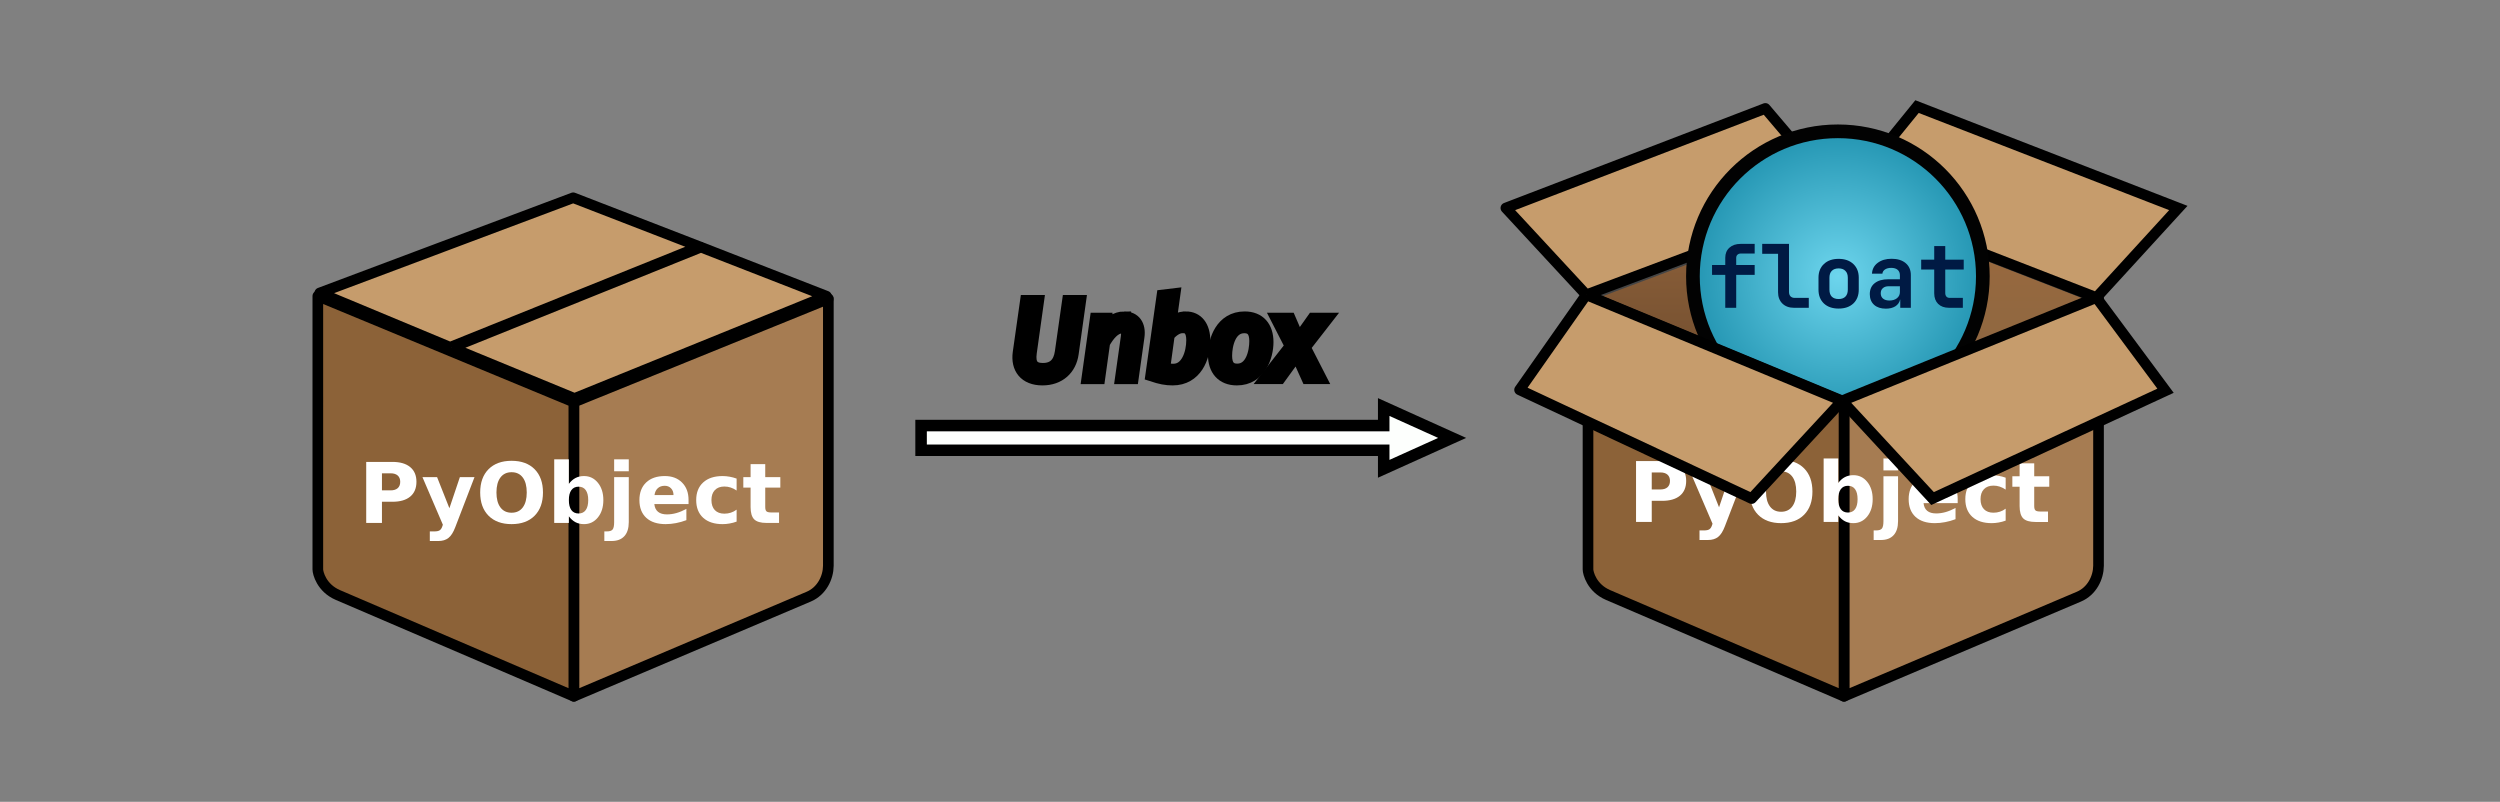 <?xml version="1.0" encoding="UTF-8" standalone="no"?>
<!-- Created with Inkscape (http://www.inkscape.org/) -->

<svg
   width="481.599"
   height="154.463"
   viewBox="0 0 481.599 154.463"
   version="1.1"
   id="svg5"
   inkscape:version="1.1.2 (0a00cf5339, 2022-02-04)"
   sodipodi:docname="unbox_pyobject.svg"
   inkscape:export-filename="/home/sudo-panda/Pictures/pyobject.png"
   inkscape:export-xdpi="34.133335"
   inkscape:export-ydpi="34.133335"
   xmlns:inkscape="http://www.inkscape.org/namespaces/inkscape"
   xmlns:sodipodi="http://sodipodi.sourceforge.net/DTD/sodipodi-0.dtd"
   xmlns:xlink="http://www.w3.org/1999/xlink"
   xmlns="http://www.w3.org/2000/svg"
   xmlns:svg="http://www.w3.org/2000/svg">
  <rect x="0" y="0" width="481.599" height="154.463" fill="#808080" stroke="none"/>
  <sodipodi:namedview
     id="namedview7"
     pagecolor="#505050"
     bordercolor="#eeeeee"
     borderopacity="1"
     inkscape:pageshadow="0"
     inkscape:pageopacity="0"
     inkscape:pagecheckerboard="0"
     inkscape:document-units="px"
     showgrid="false"
     inkscape:zoom="1"
     inkscape:cx="181"
     inkscape:cy="159"
     inkscape:window-width="1920"
     inkscape:window-height="1011"
     inkscape:window-x="1920"
     inkscape:window-y="32"
     inkscape:window-maximized="1"
     inkscape:current-layer="layer4"
     width="256px"
     scale-x="1"
     showguides="true"
     inkscape:guide-bbox="true"
     height="215px"
     fit-margin-top="0"
     fit-margin-left="0"
     fit-margin-right="0"
     fit-margin-bottom="0">
    <sodipodi:guide
       position="-134.479,179.997"
       orientation="0,720"
       id="guide263" />
    <sodipodi:guide
       position="585.521,179.997"
       orientation="256,0"
       id="guide265" />
    <sodipodi:guide
       position="-134.479,-76.003"
       orientation="-256,0"
       id="guide269" />
  </sodipodi:namedview>
  <defs
     id="defs2">
    <linearGradient
       inkscape:collect="always"
       id="linearGradient147567">
      <stop
         style="stop-color:#6dd5ed;stop-opacity:1"
         offset="0"
         id="stop147563" />
      <stop
         style="stop-color:#2193b0;stop-opacity:1"
         offset="1"
         id="stop147565" />
    </linearGradient>
    <linearGradient
       inkscape:collect="always"
       id="linearGradient119922">
      <stop
         style="stop-color:#6d4b2d;stop-opacity:1"
         offset="0"
         id="stop119918" />
      <stop
         style="stop-color:#885d38;stop-opacity:1"
         offset="1"
         id="stop119920" />
    </linearGradient>
    <linearGradient
       inkscape:collect="always"
       id="linearGradient27482">
      <stop
         style="stop-color:#8a6743;stop-opacity:1"
         offset="0"
         id="stop27478" />
      <stop
         style="stop-color:#97683e;stop-opacity:1"
         offset="1"
         id="stop27480" />
    </linearGradient>
    <linearGradient
       inkscape:collect="always"
       xlink:href="#linearGradient27482"
       id="linearGradient7371"
       x1="479.867"
       y1="362.102"
       x2="479.867"
       y2="221.487"
       gradientUnits="userSpaceOnUse"
       gradientTransform="matrix(0.205,0,0,0.205,170.693,29.545)" />
    <linearGradient
       inkscape:collect="always"
       xlink:href="#linearGradient119922"
       id="linearGradient8689"
       x1="227.254"
       y1="354.006"
       x2="227.254"
       y2="218.08"
       gradientUnits="userSpaceOnUse"
       gradientTransform="matrix(0.205,0,0,0.205,170.693,29.545)" />
    <linearGradient
       inkscape:collect="always"
       xlink:href="#linearGradient119922"
       id="linearGradient147162"
       gradientUnits="userSpaceOnUse"
       gradientTransform="matrix(0.205,0,0,0.205,415.381,29.545)"
       x1="227.254"
       y1="354.006"
       x2="227.254"
       y2="218.08" />
    <linearGradient
       inkscape:collect="always"
       xlink:href="#linearGradient27482"
       id="linearGradient147164"
       gradientUnits="userSpaceOnUse"
       gradientTransform="matrix(0.205,0,0,0.205,415.381,29.545)"
       x1="479.867"
       y1="362.102"
       x2="479.867"
       y2="221.487" />
    <radialGradient
       inkscape:collect="always"
       xlink:href="#linearGradient147567"
       id="radialGradient147569"
       cx="590.417"
       cy="119.285"
       fx="590.417"
       fy="119.285"
       r="73.728"
       gradientUnits="userSpaceOnUse"
       gradientTransform="matrix(0.744,0,0,0.744,151.19,-11.454)" />
  </defs>
  <g
     inkscape:groupmode="layer"
     id="layer7"
     inkscape:label="box_back"
     transform="translate(-134.479,-25.534)">
    <path
       style="fill:url(#linearGradient147162);fill-opacity:1;stroke:#454545;stroke-width:2.053;stroke-linecap:butt;stroke-linejoin:round;stroke-miterlimit:4;stroke-dasharray:none;stroke-opacity:1"
       d="m 440.393,82.563 49.32,20.432 V 64.045 l -49.32,18.518"
       id="path6272-0" />
    <path
       style="fill:url(#linearGradient147164);fill-opacity:1;stroke:#363636;stroke-width:2.053;stroke-linecap:butt;stroke-linejoin:round;stroke-miterlimit:4;stroke-dasharray:none;stroke-opacity:1"
       d="m 489.712,64.045 49.026,19.046 -49.026,19.904 z"
       id="path6274-9" />
  </g>
  <g
     inkscape:groupmode="layer"
     id="layer8"
     inkscape:label="flaps_open_back"
     transform="translate(-134.479,-25.534)">
    <path
       style="display:inline;fill:#c69c6c;fill-opacity:1;stroke:#000000;stroke-width:2.051;stroke-linecap:butt;stroke-linejoin:miter;stroke-miterlimit:4;stroke-dasharray:none;stroke-opacity:1"
       d="M 489.34,63.821 538.327,82.853 554.11,65.604 503.772,46.068 Z"
       id="path10565" />
    <path
       style="display:inline;fill:#c69c6c;fill-opacity:1;stroke:#000000;stroke-width:2.051;stroke-linecap:butt;stroke-linejoin:round;stroke-miterlimit:4;stroke-dasharray:none;stroke-opacity:1"
       d="M 489.34,63.821 474.555,46.42 424.57,65.604 440.058,82.325 Z"
       id="path10567" />
  </g>
  <g
     inkscape:groupmode="layer"
     id="layer9"
     inkscape:label="float"
     transform="translate(-134.479,-25.534)">
    <g
       id="g169567"
       transform="matrix(0.527,0,0,0.527,177.378,38.026)">
      <circle
         style="fill:url(#radialGradient147569);fill-opacity:1;stroke:#020202;stroke-width:5;stroke-linejoin:round;stroke-miterlimit:4;stroke-dasharray:none;stroke-opacity:1"
         id="path147419"
         cx="590.417"
         cy="77.285"
         r="52.988" />
      <g
         aria-label="float"
         id="text150905"
         style="font-weight:bold;font-size:32px;line-height:1.25;font-family:'JetBrains Mono';-inkscape-font-specification:'JetBrains Mono Bold';fill:#001a44">
        <path
           d="m 549.249,88.805 v -12.032 h -4.832 v -3.616 h 4.832 v -2.656 q 0,-2.304 1.536,-3.68 1.536,-1.376 4.064,-1.376 h 5.152 v 3.52 h -5.056 q -0.768,0 -1.248,0.448 -0.448,0.416 -0.448,1.152 v 2.592 h 6.752 v 3.616 h -6.752 v 12.032 z"
           id="path169531" />
        <path
           d="m 574.337,88.805 q -2.624,0 -4.224,-1.568 -1.568,-1.568 -1.568,-4.128 v -14.048 h -5.792 v -3.616 h 9.792 v 17.568 q 0,0.992 0.544,1.6 0.576,0.576 1.536,0.576 h 5.152 v 3.616 z"
           id="path169533" />
        <path
           d="m 590.689,89.093 q -3.392,0 -5.376,-1.856 -1.984,-1.888 -1.984,-5.056 v -4.352 q 0,-3.168 1.984,-5.024 1.984,-1.888 5.376,-1.888 3.392,0 5.376,1.888 1.984,1.856 1.984,4.992 v 4.384 q 0,3.168 -1.984,5.056 -1.984,1.856 -5.376,1.856 z m 0,-3.488 q 1.6,0 2.464,-0.864 0.896,-0.896 0.896,-2.56 v -4.352 q 0,-1.664 -0.896,-2.528 -0.864,-0.896 -2.464,-0.896 -1.6,0 -2.496,0.896 -0.864,0.864 -0.864,2.528 v 4.352 q 0,1.664 0.864,2.56 0.896,0.864 2.496,0.864 z"
           id="path169535" />
        <path
           d="m 607.937,89.125 q -2.72,0 -4.288,-1.408 -1.568,-1.44 -1.568,-3.904 0,-2.592 1.792,-4 1.792,-1.44 4.992,-1.44 h 4.224 v -1.472 q 0,-1.28 -0.832,-1.984 -0.832,-0.704 -2.336,-0.704 -1.376,0 -2.272,0.576 -0.864,0.576 -0.96,1.536 h -3.808 q 0.128,-2.464 2.08,-3.936 1.984,-1.504 5.088,-1.504 3.264,0 5.152,1.6 1.888,1.6 1.888,4.384 v 11.936 h -3.872 v -2.976 h -0.064 q -0.352,1.536 -1.728,2.432 -1.376,0.864 -3.488,0.864 z m 1.312,-2.976 q 1.696,0 2.752,-0.832 1.088,-0.864 1.088,-2.272 v -2.112 h -4.128 q -1.344,0 -2.112,0.704 -0.768,0.672 -0.768,1.856 0,1.248 0.832,1.952 0.864,0.704 2.336,0.704 z"
           id="path169537" />
        <path
           d="m 631.009,88.805 q -2.464,0 -3.936,-1.408 -1.44,-1.44 -1.44,-3.872 v -8.704 h -4.768 v -3.616 h 4.768 v -4.96 h 4.032 v 4.96 h 6.752 v 3.616 h -6.752 v 8.608 q 0,0.768 0.416,1.28 0.448,0.48 1.216,0.48 h 4.8 v 3.616 z"
           id="path169539" />
      </g>
    </g>
  </g>
  <g
     inkscape:label="box_sides"
     inkscape:groupmode="layer"
     id="layer1"
     transform="translate(-134.479,-25.534)">
    <path
       style="fill:url(#linearGradient8689);fill-opacity:1;stroke:#454545;stroke-width:2.053;stroke-linecap:butt;stroke-linejoin:round;stroke-miterlimit:4;stroke-dasharray:none;stroke-opacity:1"
       d="m 195.705,82.563 49.32,20.432 V 64.045 l -49.32,18.518"
       id="path6272" />
    <path
       style="fill:url(#linearGradient7371);fill-opacity:1;stroke:#363636;stroke-width:2.053;stroke-linecap:butt;stroke-linejoin:round;stroke-miterlimit:4;stroke-dasharray:none;stroke-opacity:1"
       d="m 245.025,64.045 49.026,19.046 -49.026,19.904 z"
       id="path6274" />
    <path
       style="opacity:1;fill:#a67c52;fill-opacity:1;stroke:#000000;stroke-width:2.053;stroke-linecap:butt;stroke-linejoin:round;stroke-miterlimit:4;stroke-dasharray:none;stroke-opacity:1"
       d="m 245.025,102.996 v 56.667 l 45.248,-19.19 c 2.49,-1.056 3.759,-3.633 3.778,-5.948 V 83.092 Z"
       id="path54"
       sodipodi:nodetypes="ccsscc" />
    <path
       style="opacity:1;fill:#8c6238;fill-opacity:1;stroke:#000000;stroke-width:2.053;stroke-linecap:butt;stroke-linejoin:round;stroke-miterlimit:4;stroke-dasharray:none;stroke-opacity:1"
       d="m 245.025,102.996 v 56.667 l -45.444,-19.501 c -3.199,-1.373 -3.875,-4.293 -3.875,-4.932 V 82.563 Z"
       id="path4179"
       sodipodi:nodetypes="ccsscc" />
    <path
       style="fill:#a67c52;fill-opacity:1;stroke:#000000;stroke-width:2.053;stroke-linecap:butt;stroke-linejoin:round;stroke-miterlimit:4;stroke-dasharray:none;stroke-opacity:1"
       d="m 489.712,102.996 v 56.667 l 45.248,-19.19 c 2.49,-1.056 3.759,-3.633 3.778,-5.948 V 83.092 Z"
       id="path54-3"
       sodipodi:nodetypes="ccsscc" />
    <path
       style="fill:#8c6238;fill-opacity:1;stroke:#000000;stroke-width:2.053;stroke-linecap:butt;stroke-linejoin:round;stroke-miterlimit:4;stroke-dasharray:none;stroke-opacity:1"
       d="m 489.712,102.996 v 56.667 l -45.444,-19.501 c -3.199,-1.373 -3.875,-4.293 -3.875,-4.932 V 82.563 Z"
       id="path4179-6"
       sodipodi:nodetypes="ccsscc" />
  </g>
  <g
     inkscape:groupmode="layer"
     id="layer5"
     inkscape:label="label"
     transform="translate(-134.479,-25.534)">
    <g
       aria-label="PyObject"
       id="text134125-7"
       style="font-size:74.667px;line-height:1.25"
       transform="matrix(0.216,0,0,0.216,170.263,37.24)">
      <path
         d="m 160.938,357.758 h 23.297 q 10.391,0 15.932,4.63 5.578,4.594 5.578,13.125 0,8.568 -5.578,13.198 -5.542,4.594 -15.932,4.594 h -9.26 v 18.885 h -14.036 z m 14.036,10.172 v 15.203 h 7.766 q 4.083,0 6.307,-1.969 2.224,-2.005 2.224,-5.651 0,-3.646 -2.224,-5.615 -2.224,-1.969 -6.307,-1.969 z"
         style="font-weight:bold;-inkscape-font-specification:'sans-serif Bold';fill:#ffffff"
         id="path146731" />
      <path
         d="m 211.105,371.357 h 13.052 l 10.974,27.708 9.333,-27.708 h 13.052 l -17.172,44.698 q -2.589,6.818 -6.052,9.516 -3.427,2.734 -9.078,2.734 h -7.547 v -8.568 h 4.083 q 3.318,0 4.812,-1.057 1.531,-1.057 2.37,-3.792 l 0.365,-1.13 z"
         style="font-weight:bold;-inkscape-font-specification:'sans-serif Bold';fill:#ffffff"
         id="path146733" />
      <path
         d="m 290.584,366.945 q -6.417,0 -9.953,4.74 -3.536,4.74 -3.536,13.344 0,8.568 3.536,13.307 3.536,4.74 9.953,4.74 6.453,0 9.99,-4.74 3.536,-4.74 3.536,-13.307 0,-8.604 -3.536,-13.344 -3.536,-4.74 -9.99,-4.74 z m 0,-10.172 q 13.125,0 20.563,7.51 7.438,7.51 7.438,20.745 0,13.198 -7.438,20.708 -7.438,7.51 -20.563,7.51 -13.089,0 -20.563,-7.51 -7.438,-7.51 -7.438,-20.708 0,-13.234 7.438,-20.745 7.474,-7.51 20.563,-7.51 z"
         style="font-weight:bold;-inkscape-font-specification:'sans-serif Bold';fill:#ffffff"
         id="path146735" />
      <path
         d="m 350.34,403.768 q 4.193,0 6.38,-3.062 2.224,-3.063 2.224,-8.896 0,-5.833 -2.224,-8.896 -2.188,-3.062 -6.38,-3.062 -4.193,0 -6.453,3.099 -2.224,3.062 -2.224,8.859 0,5.797 2.224,8.896 2.26,3.062 6.453,3.062 z M 341.662,377.336 q 2.698,-3.573 5.979,-5.25 3.281,-1.714 7.547,-1.714 7.547,0 12.396,6.016 4.849,5.979 4.849,15.422 0,9.443 -4.849,15.458 -4.849,5.979 -12.396,5.979 -4.266,0 -7.547,-1.677 -3.281,-1.714 -5.979,-5.286 v 5.906 h -13.052 v -56.729 h 13.052 z"
         style="font-weight:bold;-inkscape-font-specification:'sans-serif Bold';fill:#ffffff"
         id="path146737" />
      <path
         d="m 382.058,371.357 h 13.052 v 40.104 q 0,8.203 -3.938,12.505 -3.938,4.339 -11.411,4.339 h -6.453 v -8.568 h 2.26 q 3.719,0 5.104,-1.677 1.385,-1.677 1.385,-6.599 z m 0,-15.896 h 13.052 v 10.646 h -13.052 z"
         style="font-weight:bold;-inkscape-font-specification:'sans-serif Bold';fill:#ffffff"
         id="path146739" />
      <path
         d="m 448.413,391.664 v 3.719 h -30.516 q 0.474,4.594 3.318,6.891 2.844,2.297 7.948,2.297 4.12,0 8.422,-1.203 4.339,-1.24 8.896,-3.719 v 10.063 q -4.63,1.75 -9.26,2.625 -4.63,0.911 -9.26,0.911 -11.083,0 -17.245,-5.615 -6.125,-5.651 -6.125,-15.823 0,-9.99 6.016,-15.714 6.052,-5.724 16.625,-5.724 9.625,0 15.385,5.797 5.797,5.797 5.797,15.495 z m -13.417,-4.339 q 0,-3.719 -2.188,-5.979 -2.151,-2.297 -5.651,-2.297 -3.792,0 -6.161,2.151 -2.37,2.115 -2.953,6.125 z"
         style="font-weight:bold;-inkscape-font-specification:'sans-serif Bold';fill:#ffffff"
         id="path146741" />
      <path
         d="m 491.288,372.633 v 10.646 q -2.661,-1.823 -5.359,-2.698 -2.661,-0.875 -5.542,-0.875 -5.469,0 -8.531,3.208 -3.026,3.172 -3.026,8.896 0,5.724 3.026,8.932 3.063,3.172 8.531,3.172 3.062,0 5.797,-0.911 2.771,-0.911 5.104,-2.698 v 10.682 q -3.063,1.13 -6.234,1.677 -3.135,0.583 -6.307,0.583 -11.047,0 -17.281,-5.651 -6.234,-5.688 -6.234,-15.786 0,-10.099 6.234,-15.75 6.234,-5.688 17.281,-5.688 3.208,0 6.307,0.583 3.135,0.547 6.234,1.677 z"
         style="font-weight:bold;-inkscape-font-specification:'sans-serif Bold';fill:#ffffff"
         id="path146743" />
      <path
         d="m 516.808,359.763 v 11.594 h 13.453 v 9.333 H 516.808 v 17.318 q 0,2.844 1.13,3.865 1.13,0.984 4.484,0.984 h 6.708 v 9.333 h -11.193 q -7.729,0 -10.974,-3.208 -3.208,-3.245 -3.208,-10.974 v -17.318 h -6.49 v -9.333 h 6.49 v -11.594 z"
         style="font-weight:bold;-inkscape-font-specification:'sans-serif Bold';fill:#ffffff"
         id="path146745" />
    </g>
    <g
       id="layer5-0"
       inkscape:label="label"
       transform="matrix(0.527,0,0,0.527,422.065,38.026)"
       style="display:inline">
      <g
         aria-label="PyObject"
         id="text134125-7-6"
         style="font-size:74.667px;line-height:1.25"
         transform="matrix(0.409,0,0,0.409,-13.491,-1.491)">
        <path
           d="m 160.938,357.758 h 23.297 q 10.391,0 15.932,4.63 5.578,4.594 5.578,13.125 0,8.568 -5.578,13.198 -5.542,4.594 -15.932,4.594 h -9.26 v 18.885 h -14.036 z m 14.036,10.172 v 15.203 h 7.766 q 4.083,0 6.307,-1.969 2.224,-2.005 2.224,-5.651 0,-3.646 -2.224,-5.615 -2.224,-1.969 -6.307,-1.969 z"
           style="font-weight:bold;-inkscape-font-specification:'sans-serif Bold';fill:#ffffff"
           id="path146731-2" />
        <path
           d="m 211.105,371.357 h 13.052 l 10.974,27.708 9.333,-27.708 h 13.052 l -17.172,44.698 q -2.589,6.818 -6.052,9.516 -3.427,2.734 -9.078,2.734 h -7.547 v -8.568 h 4.083 q 3.318,0 4.812,-1.057 1.531,-1.057 2.37,-3.792 l 0.365,-1.13 z"
           style="font-weight:bold;-inkscape-font-specification:'sans-serif Bold';fill:#ffffff"
           id="path146733-6" />
        <path
           d="m 290.584,366.945 q -6.417,0 -9.953,4.74 -3.536,4.74 -3.536,13.344 0,8.568 3.536,13.307 3.536,4.74 9.953,4.74 6.453,0 9.99,-4.74 3.536,-4.74 3.536,-13.307 0,-8.604 -3.536,-13.344 -3.536,-4.74 -9.99,-4.74 z m 0,-10.172 q 13.125,0 20.563,7.51 7.438,7.51 7.438,20.745 0,13.198 -7.438,20.708 -7.438,7.51 -20.563,7.51 -13.089,0 -20.563,-7.51 -7.438,-7.51 -7.438,-20.708 0,-13.234 7.438,-20.745 7.474,-7.51 20.563,-7.51 z"
           style="font-weight:bold;-inkscape-font-specification:'sans-serif Bold';fill:#ffffff"
           id="path146735-1" />
        <path
           d="m 350.34,403.768 q 4.193,0 6.38,-3.062 2.224,-3.063 2.224,-8.896 0,-5.833 -2.224,-8.896 -2.188,-3.062 -6.38,-3.062 -4.193,0 -6.453,3.099 -2.224,3.062 -2.224,8.859 0,5.797 2.224,8.896 2.26,3.062 6.453,3.062 z M 341.662,377.336 q 2.698,-3.573 5.979,-5.25 3.281,-1.714 7.547,-1.714 7.547,0 12.396,6.016 4.849,5.979 4.849,15.422 0,9.443 -4.849,15.458 -4.849,5.979 -12.396,5.979 -4.266,0 -7.547,-1.677 -3.281,-1.714 -5.979,-5.286 v 5.906 h -13.052 v -56.729 h 13.052 z"
           style="font-weight:bold;-inkscape-font-specification:'sans-serif Bold';fill:#ffffff"
           id="path146737-8" />
        <path
           d="m 382.058,371.357 h 13.052 v 40.104 q 0,8.203 -3.938,12.505 -3.938,4.339 -11.411,4.339 h -6.453 v -8.568 h 2.26 q 3.719,0 5.104,-1.677 1.385,-1.677 1.385,-6.599 z m 0,-15.896 h 13.052 v 10.646 h -13.052 z"
           style="font-weight:bold;-inkscape-font-specification:'sans-serif Bold';fill:#ffffff"
           id="path146739-7" />
        <path
           d="m 448.413,391.664 v 3.719 h -30.516 q 0.474,4.594 3.318,6.891 2.844,2.297 7.948,2.297 4.12,0 8.422,-1.203 4.339,-1.24 8.896,-3.719 v 10.063 q -4.63,1.75 -9.26,2.625 -4.63,0.911 -9.26,0.911 -11.083,0 -17.245,-5.615 -6.125,-5.651 -6.125,-15.823 0,-9.99 6.016,-15.714 6.052,-5.724 16.625,-5.724 9.625,0 15.385,5.797 5.797,5.797 5.797,15.495 z m -13.417,-4.339 q 0,-3.719 -2.188,-5.979 -2.151,-2.297 -5.651,-2.297 -3.792,0 -6.161,2.151 -2.37,2.115 -2.953,6.125 z"
           style="font-weight:bold;-inkscape-font-specification:'sans-serif Bold';fill:#ffffff"
           id="path146741-9" />
        <path
           d="m 491.288,372.633 v 10.646 q -2.661,-1.823 -5.359,-2.698 -2.661,-0.875 -5.542,-0.875 -5.469,0 -8.531,3.208 -3.026,3.172 -3.026,8.896 0,5.724 3.026,8.932 3.063,3.172 8.531,3.172 3.062,0 5.797,-0.911 2.771,-0.911 5.104,-2.698 v 10.682 q -3.063,1.13 -6.234,1.677 -3.135,0.583 -6.307,0.583 -11.047,0 -17.281,-5.651 -6.234,-5.688 -6.234,-15.786 0,-10.099 6.234,-15.75 6.234,-5.688 17.281,-5.688 3.208,0 6.307,0.583 3.135,0.547 6.234,1.677 z"
           style="font-weight:bold;-inkscape-font-specification:'sans-serif Bold';fill:#ffffff"
           id="path146743-2" />
        <path
           d="m 516.808,359.763 v 11.594 h 13.453 v 9.333 H 516.808 v 17.318 q 0,2.844 1.13,3.865 1.13,0.984 4.484,0.984 h 6.708 v 9.333 h -11.193 q -7.729,0 -10.974,-3.208 -3.208,-3.245 -3.208,-10.974 v -17.318 h -6.49 v -9.333 h 6.49 v -11.594 z"
           style="font-weight:bold;-inkscape-font-specification:'sans-serif Bold';fill:#ffffff"
           id="path146745-0" />
      </g>
    </g>
  </g>
  <g
     inkscape:groupmode="layer"
     id="layer6"
     inkscape:label="flaps_open_front"
     style="display:inline"
     transform="translate(-134.479,-25.534)">
    <path
       style="fill:#c69c6c;fill-opacity:1;stroke:#000000;stroke-width:2.051;stroke-linecap:butt;stroke-linejoin:round;stroke-miterlimit:4;stroke-dasharray:none;stroke-opacity:1"
       d="m 440.058,82.325 -12.848,18.305 44.705,20.945 17.425,-18.833 -49.282,-20.417"
       id="path10995" />
    <path
       style="fill:#c69c6c;fill-opacity:1;stroke:#000000;stroke-width:2.051;stroke-linecap:butt;stroke-linejoin:miter;stroke-miterlimit:4;stroke-dasharray:none;stroke-opacity:1"
       d="m 489.34,102.742 17.425,18.833 44.881,-20.769 -13.318,-17.953 -48.988,19.889"
       id="path11063" />
  </g>
  <g
     inkscape:groupmode="layer"
     id="layer4"
     inkscape:label="flaps_closed"
     style="display:inline"
     transform="translate(-134.479,-25.534)">
    <path
       style="fill:#c69c6c;fill-opacity:1;stroke:#000000;stroke-width:2.032;stroke-linecap:butt;stroke-linejoin:round;stroke-miterlimit:4;stroke-dasharray:none;stroke-opacity:1"
       d="m 196.075,81.959 25.111,10.463 48.074,-19.367 -24.359,-9.429 z"
       id="path120957"
       sodipodi:nodetypes="ccccc" />
    <path
       style="fill:#c69c6c;fill-opacity:1;stroke:#000000;stroke-width:2.032;stroke-linecap:butt;stroke-linejoin:round;stroke-miterlimit:4;stroke-dasharray:none;stroke-opacity:1"
       d="m 221.438,92.519 23.716,9.765 48.535,-19.705 -24.177,-9.427 -48.074,19.367"
       id="path128696"
       sodipodi:nodetypes="ccccc" />
    <g
       id="layer6-2"
       inkscape:label="flaps_open"
       style="display:none"
       transform="translate(464)">
      <path
         style="fill:#c69c6c;fill-opacity:1;stroke:#000000;stroke-width:3.889;stroke-linecap:butt;stroke-linejoin:miter;stroke-miterlimit:4;stroke-dasharray:none;stroke-opacity:1"
         d="M 128.154,48.916 221.049,85.006 250.977,52.297 155.522,15.25 Z"
         id="path10565-3" />
      <path
         style="fill:#c69c6c;fill-opacity:1;stroke:#000000;stroke-width:3.889;stroke-linecap:butt;stroke-linejoin:round;stroke-miterlimit:4;stroke-dasharray:none;stroke-opacity:1"
         d="M 128.154,48.916 100.118,15.918 5.33,52.297 34.701,84.004 Z"
         id="path10567-7" />
      <path
         style="fill:#c69c6c;fill-opacity:1;stroke:#000000;stroke-width:3.889;stroke-linecap:butt;stroke-linejoin:round;stroke-miterlimit:4;stroke-dasharray:none;stroke-opacity:1"
         d="M 34.701,84.004 10.337,118.715 95.112,158.433 128.154,122.72 34.701,84.004"
         id="path10995-5" />
      <path
         style="fill:#c69c6c;fill-opacity:1;stroke:#000000;stroke-width:3.889;stroke-linecap:butt;stroke-linejoin:miter;stroke-miterlimit:4;stroke-dasharray:none;stroke-opacity:1"
         d="m 128.154,122.72 33.042,35.712 L 246.304,119.049 221.049,85.006 128.154,122.72"
         id="path11063-9" />
    </g>
  </g>
  <g
     inkscape:groupmode="layer"
     id="layer2"
     inkscape:label="arrow"
     transform="translate(-134.479,-25.534)">
    <path
       style="fill:#fdfffd;fill-opacity:1;stroke:#000000;stroke-width:2.219;stroke-linecap:butt;stroke-linejoin:miter;stroke-miterlimit:4;stroke-dasharray:none;stroke-opacity:1"
       d="m 311.916,107.514 v 4.76 h 89.121 v 3.57 l 13.184,-5.95 -13.184,-5.95 v 3.57 z"
       id="path306"
       sodipodi:nodetypes="cccccccc" />
    <g
       aria-label="Unbox"
       id="text2048"
       style="font-style:italic;font-size:40px;line-height:1.25;font-family:'Fira Sans';-inkscape-font-specification:'Fira Sans Italic';fill:#fdfffd;fill-opacity:1;stroke:#000000;stroke-width:5;stroke-linecap:butt;stroke-linejoin:miter;stroke-miterlimit:4;stroke-dasharray:none;stroke-opacity:1;paint-order:stroke fill markers"
       transform="matrix(0.527,0,0,0.527,177.378,38.026)">
      <path
         d="m 313.046,86.638 h -3.76 l -2.6,18.32 c -0.6,4.28 -2.84,6.52 -6.88,6.52 -3.8,0 -5.32,-2 -4.72,-6.28 l 2.6,-18.56 h -3.76 l -2.64,18.6 c -0.76,5.48 2.08,9.44 8.36,9.44 6.08,0 10,-3.72 10.76,-9.2 z"
         id="path32513"
         style="fill:#fdfffd;fill-opacity:1;stroke:#000000;stroke-width:5;stroke-linecap:butt;stroke-linejoin:miter;stroke-miterlimit:4;stroke-dasharray:none;stroke-opacity:1;paint-order:stroke fill markers" />
      <path
         d="m 329.566,92.638 c -3.04,0 -5.36,1.84 -7.32,4.6 l 0.32,-4.12 h -3.12 l -2.96,21.08 h 3.64 l 1.76,-12.64 c 1.68,-3 4,-5.84 6.68,-5.84 1.6,0 2.64,0.8 2.24,3.76 l -2.08,14.72 h 3.64 l 2.08,-14.8 c 0.6,-4.2 -1.36,-6.76 -4.88,-6.76 z"
         id="path32515"
         style="fill:#fdfffd;fill-opacity:1;stroke:#000000;stroke-width:5;stroke-linecap:butt;stroke-linejoin:miter;stroke-miterlimit:4;stroke-dasharray:none;stroke-opacity:1;paint-order:stroke fill markers" />
      <path
         d="m 352.086,92.638 c -2.28,0 -4.2,0.92 -6.08,2.56 l 1.52,-11 -3.68,0.44 -4.04,28.64 c 3.04,1 5.04,1.4 7.44,1.4 8.32,0 11.28,-7.84 11.28,-13.76 0,-5.32 -2.52,-8.28 -6.44,-8.28 z m -1.04,2.92 c 2.12,0 3.68,1.32 3.68,5.08 0,4.72 -1.96,11.12 -7.2,11.12 -1.48,0 -2.4,-0.16 -3.72,-0.64 l 1.72,-12.52 c 1.52,-1.6 3.24,-3.04 5.52,-3.04 z"
         id="path32517"
         style="fill:#fdfffd;fill-opacity:1;stroke:#000000;stroke-width:5;stroke-linecap:butt;stroke-linejoin:miter;stroke-miterlimit:4;stroke-dasharray:none;stroke-opacity:1;paint-order:stroke fill markers" />
      <path
         d="m 370.726,114.678 c 8.28,0 10.88,-8.24 10.88,-13.32 0,-5.36 -2.8,-8.72 -8.04,-8.72 -8.24,0 -10.92,8.12 -10.92,13.32 0,5.36 2.84,8.72 8.08,8.72 z m 0.12,-2.96 c -2.84,0 -4.36,-1.68 -4.36,-5.36 0,-4.04 1.48,-10.76 6.96,-10.76 2.8,0 4.32,1.68 4.32,5.36 0,4.04 -1.44,10.76 -6.92,10.76 z"
         id="path32519"
         style="fill:#fdfffd;fill-opacity:1;stroke:#000000;stroke-width:5;stroke-linecap:butt;stroke-linejoin:miter;stroke-miterlimit:4;stroke-dasharray:none;stroke-opacity:1;paint-order:stroke fill markers" />
      <path
         d="m 402.966,93.118 h -4.24 l -5.52,7.8 -3.36,-7.8 h -4.04 l 5,9.76 -8.84,11.32 h 4.28 l 6.44,-8.88 4,8.88 h 4.08 l -5.64,-11 z"
         id="path32521"
         style="fill:#fdfffd;fill-opacity:1;stroke:#000000;stroke-width:5;stroke-linecap:butt;stroke-linejoin:miter;stroke-miterlimit:4;stroke-dasharray:none;stroke-opacity:1;paint-order:stroke fill markers" />
    </g>
  </g>
</svg>
